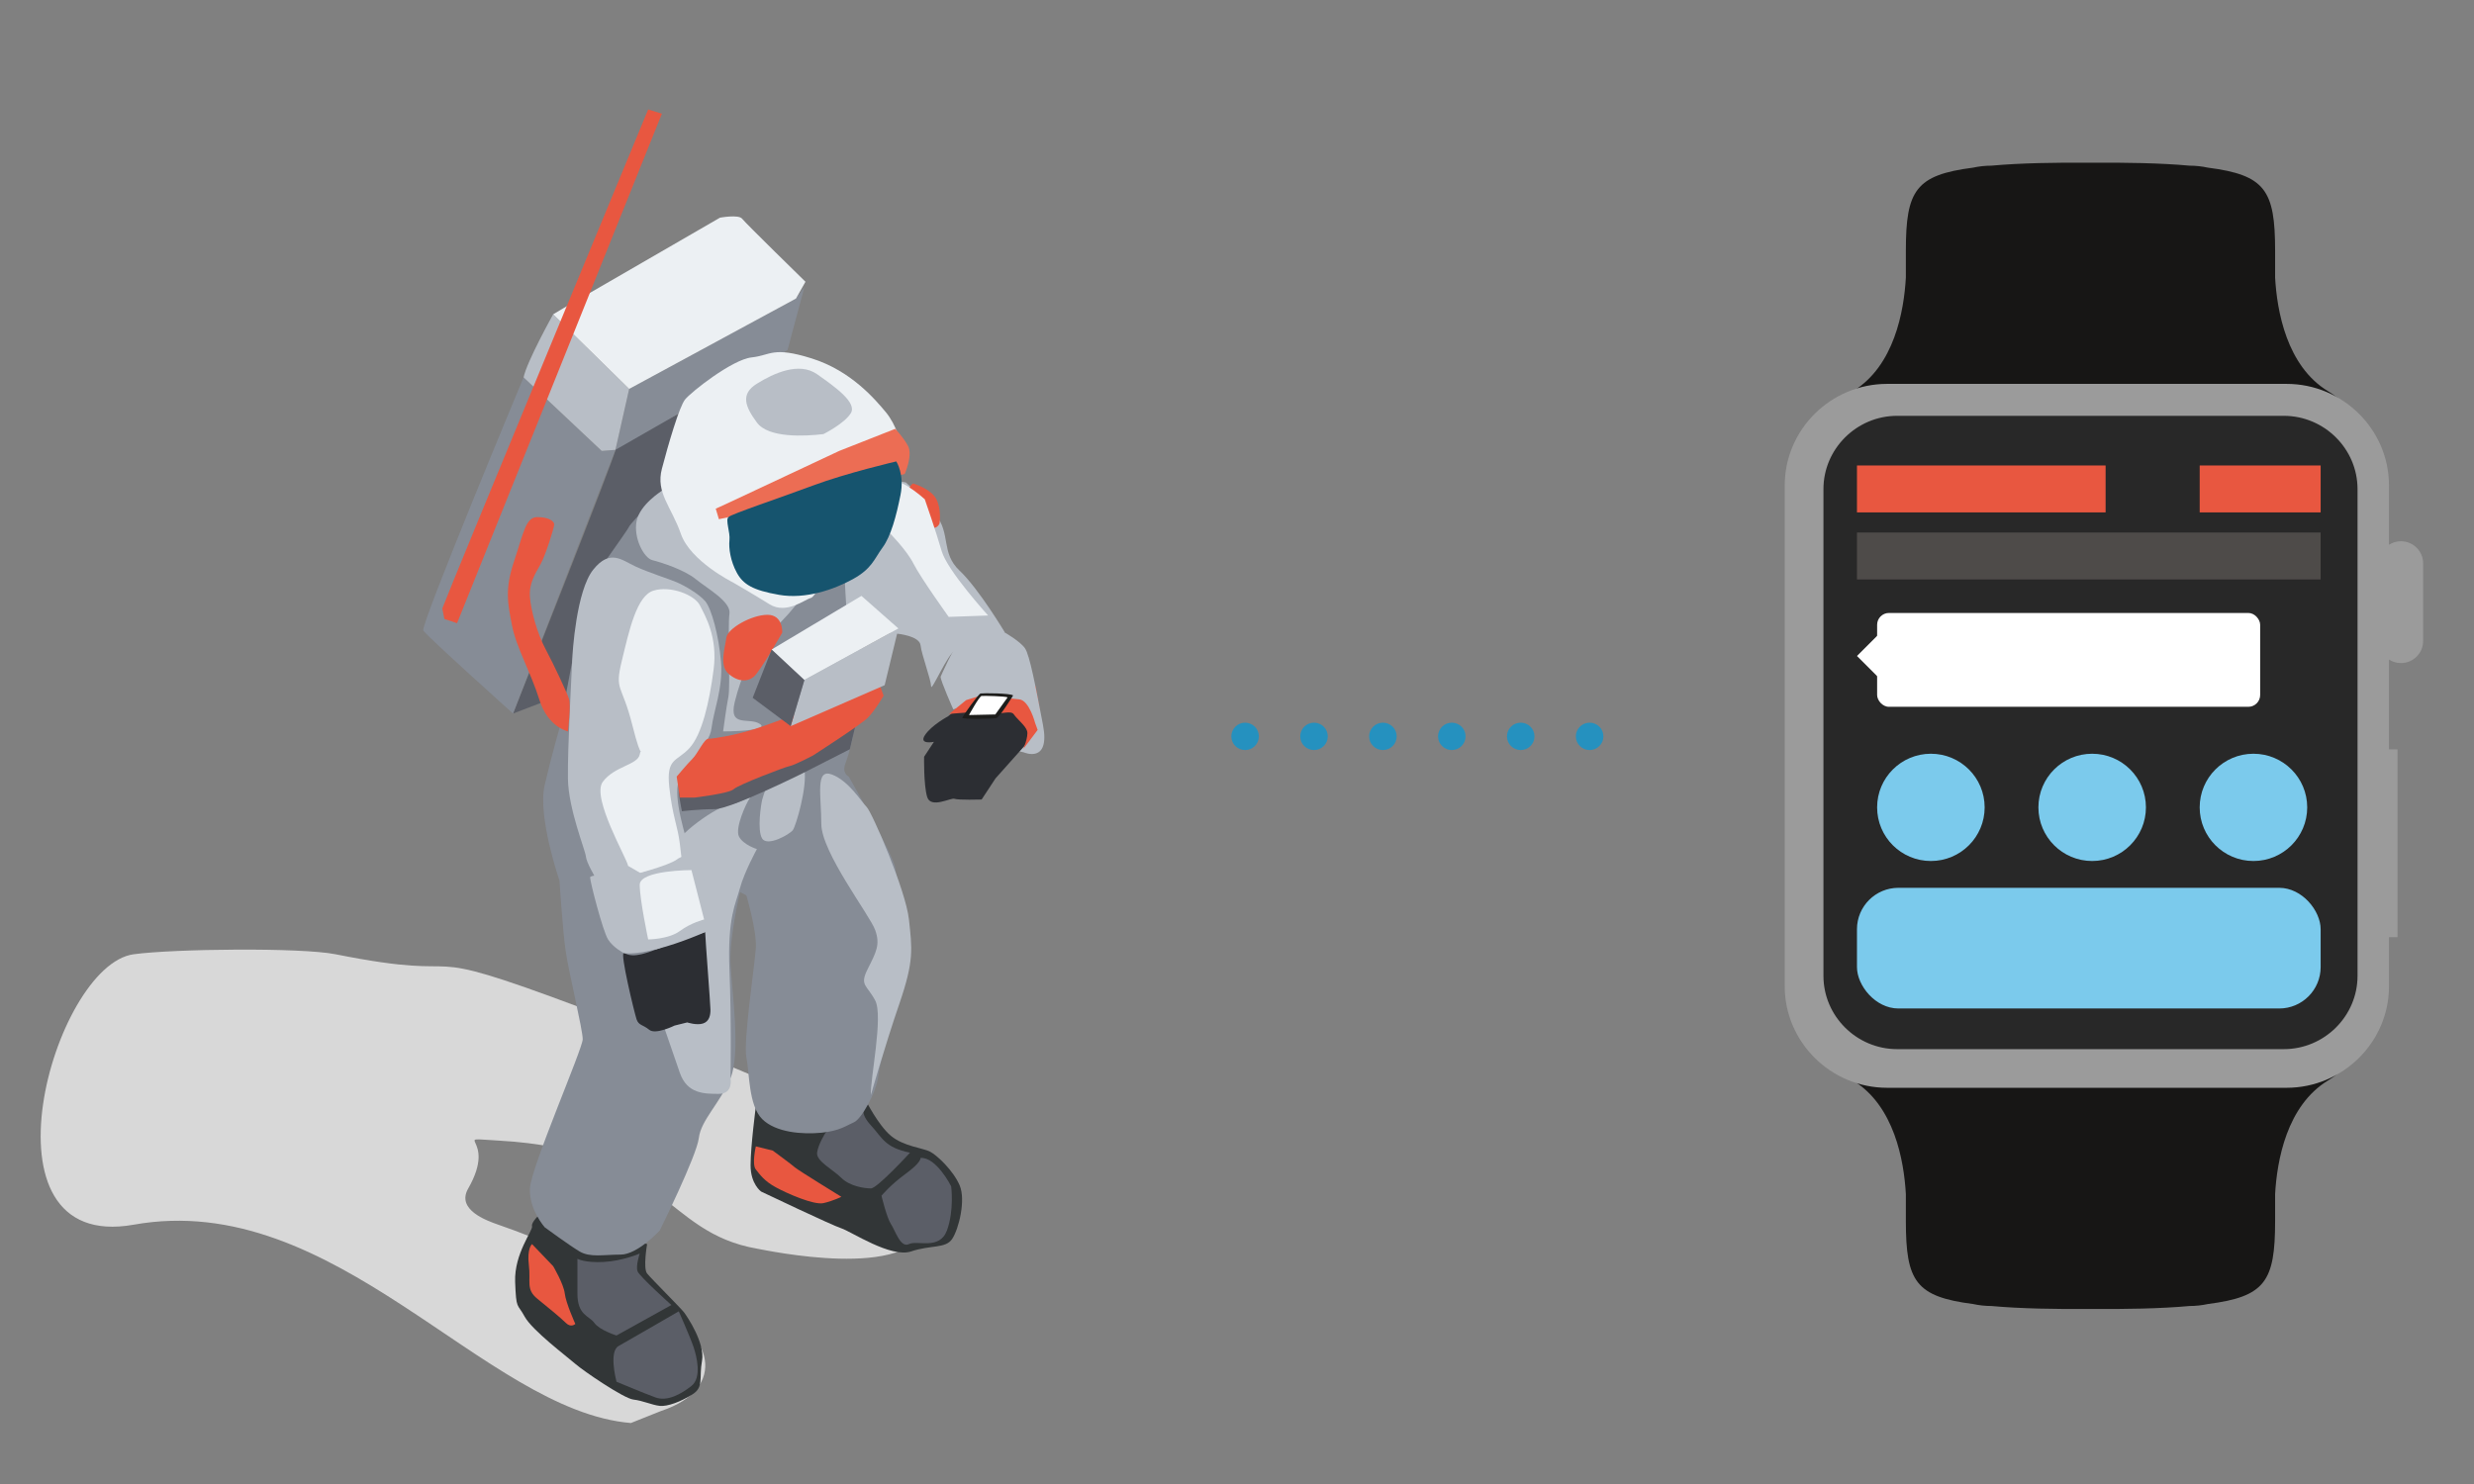 <svg xmlns="http://www.w3.org/2000/svg" width="365" height="219" viewBox="0 0 365 219">
  <rect x="0" y="0" width="365" height="219" fill="#808080" stroke="none"/>
  <g fill="none" fill-rule="evenodd" transform="translate(6 16)">
    <path fill="#D8D8D8" d="M87.077,194 C65.397,192.198 43.503,159.412 13.719,164.733 C-10.034,168.977 1.826,126.443 13.719,124.824 C19.635,124.019 38.384,123.803 43.503,124.824 C65.534,129.218 52.86,122.626 79.963,132.806 C95.625,138.689 111.182,144.958 126.204,152.317 C128.282,153.335 129.872,155.464 130.65,157.638 C131.448,159.865 131.226,162.439 130.65,164.733 C128.536,173.169 106.898,168.478 105.751,168.281 C91.714,165.867 92.249,153.688 67.513,152.317 C60.06,151.904 67.551,151.586 63.067,159.412 C61.293,162.507 65.751,164.122 67.513,164.733 C81.981,169.752 75.481,169.886 89.744,176.263 C99.299,180.534 101.547,188.894 91.523,192.226 L87.077,194 Z" style="mix-blend-mode:multiply"/>
    <g transform="translate(54.984)">
      <g transform="matrix(-1 0 0 1 93.52 0)">
        <path fill="#5B5E67" d="M54.516,45.116 C55.139,45.426 63.861,49.922 63.706,50.387 C63.55,50.852 78.814,89.302 78.814,89.302 L70.715,86.201 L55.139,56.279 L54.516,45.116"/>
        <path fill="#868C96" d="M78.814,89.302 L63.706,50.387 L65.731,50.542 L77.257,39.69 C77.257,39.69 92.521,76.278 92.054,77.054 C91.587,77.829 78.814,89.302 78.814,89.302"/>
        <polyline fill="#868C96" points="63.706 50.387 61.681 41.395 37.071 28.062 35.825 26.356 38.317 35.659 54.516 45.116 63.706 50.387"/>
        <path fill="#323637" d="M42.211,159.844 C42.211,159.844 31.815,164.805 30.373,165.27 C28.931,165.735 23.065,169.677 20.093,168.681 C17.12,167.684 14.997,168.301 14.018,166.82 C13.04,165.34 11.993,161.084 12.928,158.914 C13.863,156.743 16.243,154.494 17.289,153.952 C18.336,153.411 21.183,153.177 23.052,151.627 C24.922,150.076 26.791,146.355 26.791,146.355 L40.809,146.2 L42.99,147.286 C42.99,147.286 43.768,153.177 43.768,155.968 C43.768,158.758 42.211,159.844 42.211,159.844"/>
        <path fill="#5B5E67" d="M18.691 154.883C18.691 154.883 18.535 155.503 20.872 157.208 23.208 158.914 24.454 160.464 24.454 160.464 24.454 160.464 23.675 163.72 23.052 164.65 22.429 165.58 21.651 168.216 20.404 167.596 19.158 166.975 15.887 168.526 14.797 165.58 13.707 162.634 14.174 159.069 14.174 159.069 14.174 159.069 16.355 154.727 18.691 154.883M20.249 154.107C20.249 154.107 25.077 159.379 26.012 159.379 26.946 159.379 29.127 159.069 30.373 157.828 31.619 156.588 34.111 155.348 33.956 154.107 33.8 152.867 32.709 151.162 32.709 151.162L26.946 147.441C26.946 147.441 27.725 148.216 26.012 150.076 24.298 151.937 23.987 153.332 20.249 154.107"/>
        <path fill="#323637" d="M59.033,167.596 C59.033,167.596 59.656,171.161 59.033,171.937 C58.41,172.712 54.049,177.053 53.581,177.673 C53.114,178.293 50.463,182.224 50.933,184.805 C51.404,187.386 50.622,188.681 52.335,189.766 C54.049,190.851 56.023,191.591 57.164,191.471 C58.305,191.352 59.656,190.696 61.058,190.541 C62.46,190.386 68.378,186.355 69.625,185.27 C70.871,184.185 76.011,180.309 77.101,178.293 C78.191,176.278 78.347,177.363 78.503,173.177 C78.659,168.991 75.846,165.58 76.011,164.96 C76.175,164.34 74.765,163.1 74.765,163.1 L59.033,167.596"/>
        <path fill="#868C96" d="M57.164,165.58 C57.164,165.58 60.435,169.146 62.927,169.146 C65.419,169.146 67.444,169.611 69.001,168.681 C70.559,167.751 74.142,165.115 74.142,165.115 C74.142,165.115 76.469,162.479 76.322,159.379 C76.175,156.278 68.534,138.759 68.534,137.363 C68.534,135.968 70.559,127.596 71.026,124.495 C71.494,121.394 71.961,113.953 71.961,113.953 C71.961,113.953 75.232,104.495 74.142,99.844 C73.051,95.193 71.961,91.472 71.961,91.472 C71.961,91.472 68.223,71.627 67.911,70.852 C67.6,70.077 61.837,62.17 61.681,61.705 C61.525,61.24 55.45,54.883 55.45,54.883 L25.389,60 C25.389,60 23.616,62.84 24.143,65.581 C24.669,68.322 26.791,75.968 26.791,75.968 L28.192,90.697 C28.192,90.697 29.127,95.038 29.75,96.588 C30.373,98.139 29.283,98.604 29.283,98.604 C29.283,98.604 22.585,110.387 22.429,112.092 C22.274,113.798 20.062,121.144 20.249,123.1 C20.435,125.055 21.339,128.371 21.651,129.611 C21.962,130.852 24.651,140.406 24.922,142.79 C25.193,145.173 27.414,149.146 28.504,149.611 C29.594,150.076 30.595,150.899 33.333,151.162 C36.07,151.425 40.03,151.162 42.055,149.146 C44.08,147.131 43.924,142.324 44.391,139.999 C44.859,137.673 43.145,126.356 42.99,123.875 C42.834,121.394 44.391,116.123 44.391,116.123 L45.326,115.658 C45.326,115.658 46.884,122.17 46.728,126.046 C46.572,129.921 45.17,139.379 46.728,143.1 C48.285,146.821 51.089,149.301 51.401,151.937 C51.712,154.572 57.164,165.58 57.164,165.58"/>
        <path fill="#E85740" d="M57.164 82.48C58.254 83.1 59.967 84.03 62.615 83.255 65.263 82.48 66.821 81.705 66.821 80.309 66.821 78.914 68.223 78.139 65.107 76.434 61.992 74.728 59.967 73.953 58.254 74.883 56.541 75.813 55.45 78.139 55.606 79.069 55.762 79.999 57.164 82.48 57.164 82.48M64.329 120.464C64.329 120.464 57.25 118.478 56.696 118.294 56.143 118.109 53.581 117.674 53.581 117.674 53.581 117.674 57.787 120.464 59.344 121.239 60.902 122.015 63.238 122.635 63.238 122.635L64.329 120.464M1.09 88.837L5.14 86.976 8.255 84.961C8.255 84.961 7.944 84.185 7.009 84.185 6.075 84.185 1.713 85.271 1.713 85.271L1.09 88.837M30.373 160.619C30.373 160.619 36.791 156.676 37.227 156.278 37.662 155.879 40.497 153.797 40.497 153.797L42.99 153.177C42.99 153.177 43.613 155.813 42.99 156.588 42.367 157.363 41.744 158.293 40.03 159.224 38.317 160.154 34.423 161.859 33.021 161.549 31.619 161.239 30.373 160.619 30.373 160.619M69.625 179.378C69.625 179.378 71.026 176.278 71.182 174.882 71.338 173.487 72.895 170.851 72.895 170.851L76.011 167.596C76.011 167.596 76.781 168.216 76.478 170.696 76.175 173.177 76.945 174.262 75.232 175.658 73.518 177.053 71.805 178.448 71.026 179.223 70.248 179.999 69.625 179.378 69.625 179.378"/>
        <path fill="#5B5E67" d="M63.55 187.906C63.706 187.285 64.64 183.409 63.238 182.634 61.837 181.859 54.36 177.518 54.36 177.518 54.36 177.518 52.647 181.394 52.179 182.789 51.712 184.185 50.933 187.285 52.491 188.526 54.049 189.766 56.073 190.851 57.787 190.231 59.5 189.611 63.55 187.906 63.55 187.906M55.45 176.588L63.55 181.084C63.55 181.084 66.042 180.309 66.821 179.223 67.6 178.138 69.313 178.138 69.313 174.882L69.313 169.766C69.313 169.766 68.223 170.386 65.419 170.231 62.615 170.076 60.123 168.991 60.123 168.991 60.123 168.991 60.746 170.851 60.435 171.627 60.123 172.402 55.45 176.588 55.45 176.588"/>
        <path fill="#B8BEC6" d="M46.728 143.1C46.728 143.1 46.261 145.425 48.441 145.425 50.622 145.425 53.114 145.425 54.204 142.324 55.295 139.224 58.41 130.077 58.41 130.077 58.41 130.077 56.696 113.177 55.762 110.077 54.827 106.976 48.321 102.888 47.039 102.79 45.758 102.692 43.457 101.24 43.924 101.86 44.391 102.48 46.105 106.201 45.482 107.441 44.859 108.681 42.834 109.301 42.834 109.301 42.834 109.301 44.703 112.712 45.326 115.038 45.949 117.363 47.195 119.379 46.884 127.131 46.572 134.883 46.728 143.1 46.728 143.1M26.012 145.58C26.168 143.41 24.143 133.952 25.389 131.627 26.635 129.301 27.725 129.456 26.479 126.976 25.233 124.495 24.61 123.41 25.389 121.239 26.168 119.069 33.333 109.767 33.333 105.581 33.333 101.395 34.267 97.364 31.775 98.294 29.283 99.224 27.414 102.325 26.635 103.1 25.856 103.875 20.872 115.348 20.404 119.689 19.937 124.03 19.626 125.735 21.806 132.092 23.987 138.449 26.012 145.58 26.012 145.58M35.825 97.519C35.383 100.159 37.071 105.891 37.538 106.511 38.005 107.131 41.276 108.991 42.055 107.751 42.834 106.511 42.211 102.635 42.055 102.015 41.899 101.395 40.965 98.604 40.186 98.139 39.407 97.674 35.98 96.588 35.825 97.519"/>
        <path fill="#2C2E33" d="M50.466,121.549 C50.466,122.325 49.687,132.247 49.687,133.022 C49.687,133.797 49.843,134.728 50.778,135.038 C51.712,135.348 53.114,134.883 53.114,134.883 L54.983,135.348 C54.983,135.348 57.787,136.743 58.721,135.968 C59.656,135.193 60.279,135.348 60.59,134.418 C60.902,133.487 63.083,124.495 62.46,124.65 C61.837,124.805 61.369,125.58 57.475,124.03 C53.581,122.48 50.466,121.549 50.466,121.549"/>
        <path fill="#B8BEC6" d="M52.958,109.146 C53.114,107.906 55.295,101.86 54.36,99.224 C53.426,96.588 49.843,94.108 49.532,91.472 C49.22,88.837 47.818,85.581 48.13,81.705 C48.441,77.829 49.532,73.798 50.466,72.713 C51.401,71.627 53.581,70.387 54.672,69.922 C55.762,69.457 58.721,68.527 60.746,67.596 C62.771,66.666 64.484,64.961 66.977,68.061 C69.469,71.162 70.04,80.185 70.092,81.55 C70.143,82.914 70.785,94.409 70.715,98.914 C70.645,103.419 68.145,109.472 68.067,110.387 C67.989,111.301 66.665,113.487 66.665,113.487 C66.665,113.487 66.098,114.71 63.238,115.193 C60.379,115.675 52.491,112.402 52.491,112.402 L52.958,109.146"/>
        <path fill="#ECF0F3" d="M61.837,111.782 C61.992,110.697 67.288,101.705 65.575,99.379 C63.861,97.054 60.435,96.898 60.123,95.348 C59.812,93.798 59.656,97.209 61.213,91.007 C62.771,84.806 63.861,86.046 62.771,81.55 C61.681,77.054 60.59,71.937 58.098,71.162 C55.606,70.387 52.024,71.782 51.245,73.333 C50.466,74.883 48.597,77.984 49.22,82.79 C49.843,87.596 50.933,92.402 52.802,94.418 C54.672,96.433 56.229,95.813 55.762,100.154 C55.295,104.495 54.516,105.891 54.204,108.526 L53.893,111.162 L59.967,112.867 L61.837,111.782"/>
        <path fill="#5B5E67" d="M28.192,90.697 L29.127,94.573 L36.136,98.139 C36.136,98.139 46.728,103.41 49.064,103.41 C51.401,103.41 53.893,103.72 53.893,103.72 C53.893,103.72 54.672,100.154 54.204,100.154 C53.737,100.154 40.342,94.573 38.94,94.418 C37.538,94.263 28.192,90.697 28.192,90.697"/>
        <path fill="#B8BEC6" d="M22.118,77.519 C22.118,77.519 18.847,77.829 18.691,79.224 C18.535,80.62 17.147,84.306 17.134,85.271 C17.12,86.235 14.641,80.309 13.551,79.999 C12.461,79.689 6.23,77.364 6.23,77.364 C6.23,77.364 10.124,70.852 12.928,68.217 C15.732,65.581 14.174,62.79 16.511,59.844 C18.847,56.899 20.872,55.193 20.872,55.193 L25.233,54.418 L30.062,65.271 C30.062,65.271 29.634,76.434 29.283,76.589 C28.931,76.744 22.118,77.519 22.118,77.519"/>
        <path fill="#B8BEC6" d="M15.732,83.875 C15.732,84.495 13.863,88.681 13.863,88.681 C13.863,88.681 9.19,87.441 8.567,87.596 C7.944,87.751 9.657,93.488 9.657,93.488 L3.427,95.038 C3.427,95.038 -0.467,96.743 0.623,91.007 C1.713,85.271 2.59,80.711 3.271,79.689 C3.952,78.667 6.23,77.364 6.23,77.364 C6.23,77.364 11.682,77.364 12.772,78.449 C13.863,79.534 15.732,83.875 15.732,83.875"/>
        <path fill="#2C2E33" d="M3.122,93.814 L7.63,98.87 L9.68,101.989 C9.68,101.989 13.164,102.091 13.685,101.883 C14.207,101.674 17.182,103.392 17.717,101.603 C18.252,99.813 18.166,95.677 18.166,95.677 L16.719,93.475 C16.719,93.475 19.006,93.952 18.041,92.484 C17.077,91.016 14.644,89.718 14.644,89.718 L12.126,87.667 C11.562,87.208 10.841,86.987 10.116,87.05 L4.277,87.56 L1.955,91.037 L3.122,93.814"/>
        <path fill="#B8BEC6" d="M56.852,56.434 C56.852,56.434 60.123,58.449 60.59,60.93 C61.058,63.41 59.5,66.356 58.254,66.666 C57.008,66.976 53.581,68.061 51.868,69.457 C50.155,70.852 46.612,72.8 46.884,74.573 C47.155,76.345 46.728,85.271 47.039,86.821 C47.351,88.371 47.818,91.937 47.818,91.937 C47.818,91.937 40.809,91.937 42.367,90.852 C43.924,89.767 47.052,91.494 46.105,87.596 C45.157,83.698 43.301,79.844 42.522,79.069 C41.744,78.294 39.407,75.968 38.161,74.573 C36.915,73.178 35.357,71.007 35.357,71.007 C35.357,71.007 40.653,73.178 46.416,67.906 C52.179,62.635 54.36,58.294 54.36,58.294 L56.852,56.434"/>
        <path fill="#ECF0F3" d="M46.416,69.922 C46.416,69.922 52.647,66.821 54.049,62.79 C55.45,58.759 57.787,56.744 56.852,53.178 C55.918,49.612 54.298,44.031 53.426,42.945 C52.553,41.86 46.483,37.054 43.613,36.744 C40.742,36.434 40.537,35.074 34.734,36.899 C28.931,38.723 25.389,42.945 23.831,44.806 C22.274,46.666 21.495,49.457 21.495,50.387 C21.495,51.317 32.242,67.751 32.242,67.751 C32.242,67.751 34.111,72.092 34.89,72.248 C35.669,72.403 38.473,74.728 40.965,73.178 C43.457,71.627 46.416,69.922 46.416,69.922"/>
        <path fill="#B8BEC6" d="M33.021 48.062C35.744 48.384 41.121 48.682 42.834 46.356 44.547 44.031 45.326 42.17 42.834 40.62 40.342 39.069 36.603 37.364 33.956 39.225 31.308 41.085 28.037 43.411 28.971 44.961 29.906 46.511 33.021 48.062 33.021 48.062M77.257 39.69C76.789 37.364 72.895 30.387 72.895 30.387L61.681 41.395 63.706 50.387 65.731 50.542 77.257 39.69"/>
        <path fill="#ECF0F3" d="M35.669,25.581 C35.669,25.581 44.507,16.944 45.014,16.279 C45.522,15.614 48.285,16.124 48.285,16.124 L71.338,29.457 L72.895,30.387 L61.681,41.395 L37.071,28.062 L35.669,25.581"/>
        <path fill="#E85740" d="M89.25 73.798C87.986 70.387 58.877.155 58.877.155L56.852.775 87.07 75.968 88.939 75.348 89.25 73.798M15.887 61.24C15.887 61.24 16.355 62.635 18.068 61.395 19.781 60.155 19.937 60.155 20.404 57.984 20.872 55.814 19.781 55.348 19.781 55.348 19.781 55.348 17.134 56.124 16.355 57.674 15.576 59.224 15.887 61.24 15.887 61.24"/>
        <path fill="#B8BEC6" d="M49.22,120.154 C49.687,117.518 51.556,110.232 51.556,110.232 C51.556,110.232 53.426,109.922 54.672,110.852 C55.918,111.782 61.369,113.177 61.369,113.177 C61.369,113.177 67.444,112.867 67.444,113.487 C67.444,114.108 65.575,121.394 64.796,122.635 C64.017,123.875 62.46,124.65 62.46,124.65 C62.46,124.65 61.058,124.96 57.475,124.03 C53.893,123.1 50.466,121.549 50.466,121.549 L49.22,120.154"/>
        <path fill="#ECF0F3" d="M52.491,112.402 C52.491,112.402 60.123,112.402 60.123,114.573 C60.123,116.743 58.877,122.635 58.877,122.635 C58.877,122.635 55.855,122.617 54.204,121.394 C52.553,120.172 50.622,119.689 50.622,119.689 L52.491,112.402"/>
        <path fill="#E85740" d="M24.922 84.495L24.143 86.666C24.143 86.666 25.389 88.837 26.479 89.922 27.569 91.007 34.579 95.503 34.579 95.503 34.579 95.503 37.227 96.898 38.005 97.054 38.784 97.209 45.638 99.844 46.261 100.464 46.884 101.084 52.024 101.705 52.024 101.705L54.204 101.705 54.672 98.604C54.672 98.604 53.114 96.743 52.335 95.968 51.556 95.193 50.622 93.023 49.999 93.023 49.376 93.023 46.261 92.557 43.301 91.627 40.342 90.697 32.749 87.751 30.84 87.131 28.931 86.511 24.922 84.495 24.922 84.495M39.096 77.364C39.096 77.364 38.94 74.728 41.276 74.728 43.613 74.728 47.195 76.744 47.351 78.139 47.507 79.534 48.441 82.17 47.039 83.41 45.638 84.651 44.236 84.651 43.301 83.875 42.367 83.1 39.096 77.364 39.096 77.364"/>
        <polyline fill="#B8BEC6" points="35.825 84.34 37.85 91.162 23.987 85.116 21.962 76.744 35.825 84.34"/>
        <path fill="#5B5E67" d="M40.653,79.844 C40.186,80.154 35.825,84.34 35.825,84.34 L37.85,91.162 L43.457,86.976 L40.653,79.844"/>
        <polyline fill="#ECF0F3" points="27.414 71.937 21.962 76.744 35.825 84.34 40.653 79.844 27.414 71.937"/>
        <path fill="#ECF0F3" d="M23.468,62.429 C23.468,62.429 20.768,65.116 19.73,67.183 C18.691,69.25 14.537,75.038 14.537,75.038 L8.723,74.832 C8.723,74.832 14.745,68.217 15.576,65.322 C16.406,62.429 18.068,57.674 18.068,57.674 C18.068,57.674 22.637,53.539 23.26,55.607 C23.883,57.674 23.468,62.429 23.468,62.429"/>
        <path fill="#EC6D54" d="M21.028,53.953 C21.028,53.953 19.781,51.162 20.56,49.767 C21.339,48.372 22.429,47.286 22.429,47.286 L30.685,50.542 L46.884,58.139 L48.908,59.069 L48.441,60.62 L45.482,60 L21.028,53.953"/>
        <path fill="#16546E" d="M22.274,52.093 C22.274,52.093 21.028,53.953 21.651,57.054 C22.274,60.155 23.052,63.1 24.298,64.806 C25.545,66.511 25.856,67.906 28.66,69.457 C31.463,71.007 35.676,72.46 39.563,71.782 C43.449,71.105 44.859,70.232 45.793,68.527 C46.728,66.821 47.014,64.901 46.884,63.72 C46.753,62.54 47.507,60.775 47.039,60.31 C46.572,59.844 39.563,57.519 34.579,55.658 C29.594,53.798 22.274,52.093 22.274,52.093"/>
        <path fill="#E85740" d="M70.715 91.937C70.715 91.937 73.666 91.317 74.92 87.286 76.175 83.255 78.347 79.534 78.97 76.278 79.593 73.023 80.06 71.007 78.659 66.821 77.257 62.635 76.945 60.31 75.232 60.31 73.518 60.31 72.74 60.93 72.74 61.395 72.74 61.86 73.986 65.891 74.765 67.286 75.543 68.682 76.469 70.077 76.322 72.092 76.175 74.108 75.232 77.519 73.986 79.844 72.74 82.17 70.871 86.201 70.559 87.131 70.248 88.061 70.715 91.937 70.715 91.937M1.79 90.686C1.79 90.686 2.644 87.379 4.111 87.209 5.579 87.039 9.951 86.699 9.951 86.699L11.96 87.316 14.479 89.367C14.479 89.367 9.81 88.87 8.31 89.191 6.81 89.513 5.381 88.74 4.917 89.436 4.453 90.131 3.2 91.081 2.971 91.882 2.742 92.682 3.528 94.532 3.528 94.532L1.414 91.717 1.79 90.686"/>
        <path fill="#1D1D1B" d="M5.034,86.628 C5.034,86.628 7.024,89.873 7.519,89.976 C8.015,90.079 12.647,90.185 12.534,89.904 C12.42,89.623 10.165,86.409 9.835,86.34 C9.504,86.271 5.45,86.285 5.034,86.628"/>
        <path fill="#FFFFFF" d="M5.849,86.917 L7.663,89.436 L11.544,89.52 C11.544,89.52 10.025,86.748 9.688,86.706 C9.35,86.665 6.018,86.748 5.849,86.917"/>
      </g>
      <path fill="#2591BF" d="M122.711,94.69 C121.588,94.69 120.678,93.786 120.678,92.67 C120.678,91.554 121.588,90.649 122.711,90.649 C123.834,90.649 124.744,91.554 124.744,92.67 C124.744,93.786 123.834,94.69 122.711,94.69 Z M132.877,94.69 C131.754,94.69 130.844,93.786 130.844,92.67 C130.844,91.554 131.754,90.649 132.877,90.649 C134,90.649 134.91,91.554 134.91,92.67 C134.91,93.786 134,94.69 132.877,94.69 Z M143.043,94.69 C141.92,94.69 141.009,93.786 141.009,92.67 C141.009,91.554 141.92,90.649 143.043,90.649 C144.165,90.649 145.076,91.554 145.076,92.67 C145.076,93.786 144.165,94.69 143.043,94.69 Z M153.208,94.69 C152.085,94.69 151.175,93.786 151.175,92.67 C151.175,91.554 152.085,90.649 153.208,90.649 C154.331,90.649 155.241,91.554 155.241,92.67 C155.241,93.786 154.331,94.69 153.208,94.69 Z M163.374,94.69 C162.251,94.69 161.341,93.786 161.341,92.67 C161.341,91.554 162.251,90.649 163.374,90.649 C164.497,90.649 165.407,91.554 165.407,92.67 C165.407,93.786 164.497,94.69 163.374,94.69 Z M173.539,94.69 C172.417,94.69 171.506,93.786 171.506,92.67 C171.506,91.554 172.417,90.649 173.539,90.649 C174.662,90.649 175.573,91.554 175.573,92.67 C175.573,93.786 174.662,94.69 173.539,94.69 Z"/>
      <g transform="translate(202.324 8.004)">
        <path fill="#171615" d="M80.168 33.735C74.048 30.023 72.626 21.876 72.349 16.96L72.349 12.96C72.349 4.071 70.882 1.824 62.431.737 61.562.548 60.663.445 59.739.445 55.502.054 50.109-.032 45.111.009 40.113-.032 34.72.054 30.482.445 29.559.445 28.659.548 27.791.737 19.339 1.824 17.872 4.071 17.872 12.96L17.872 16.96C17.595 21.876 16.174 30.023 10.053 33.735.974 39.241 23.547 37.239 30.482 37.239L59.739 37.239C66.675 37.239 89.248 39.241 80.168 33.735M80.168 135.438C74.048 139.15 72.626 147.297 72.349 152.213L72.349 156.213C72.349 165.102 70.882 167.349 62.431 168.436 61.562 168.625 60.663 168.728 59.739 168.728 55.502 169.119 50.109 169.204 45.111 169.163 40.113 169.204 34.72 169.119 30.482 168.728 29.559 168.728 28.659 168.625 27.791 168.436 19.339 167.349 17.872 165.102 17.872 156.213L17.872 152.213C17.595 147.297 16.174 139.15 10.053 135.438.974 129.931 23.547 131.934 30.482 131.934L59.739 131.934C66.675 131.934 89.248 129.931 80.168 135.438"/>
        <path fill="#9B9B9B" d="M90.913,55.87 C90.265,55.87 89.66,56.062 89.15,56.387 L89.15,47.63 C89.15,39.389 82.351,32.647 74.04,32.647 L15.11,32.647 C6.8,32.647 0,39.389 0,47.63 L0,121.543 C0,129.783 6.8,136.525 15.11,136.525 L74.04,136.525 C82.351,136.525 89.15,129.783 89.15,121.543 L89.15,114.301 L90.41,114.301 L90.41,86.584 L89.15,86.584 L89.15,73.331 C89.66,73.657 90.265,73.849 90.913,73.849 C92.714,73.849 94.187,72.388 94.187,70.603 L94.187,59.116 C94.187,57.331 92.714,55.87 90.913,55.87"/>
        <path fill="#282828" stroke="#9B9B9B" stroke-width="3.494" d="M16.587,132.568 C9.645,132.568 3.966,126.917 3.966,120.009 L3.966,48.174 C3.966,41.267 9.645,35.615 16.587,35.615 L73.634,35.615 C80.576,35.615 86.256,41.267 86.256,48.174 L86.256,120.009 C86.256,126.917 80.576,132.568 73.634,132.568 L16.587,132.568 Z"/>
        <g transform="translate(10.658 44.688)">
          <rect width="36.683" height="6.925" fill="#E85740"/>
          <rect width="68.41" height="6.925" y="9.893" fill="#4E4B49"/>
          <rect width="56.512" height="13.85" x="2.974" y="21.765" fill="#FFFFFF" rx="1.747"/>
          <rect width="17.846" height="6.925" x="50.564" fill="#E85740"/>
          <ellipse cx="10.906" cy="50.455" fill="#7BCAEC" rx="7.932" ry="7.915"/>
          <ellipse cx="34.701" cy="50.455" fill="#7BCAEC" rx="7.932" ry="7.915"/>
          <ellipse cx="58.495" cy="50.455" fill="#7BCAEC" rx="7.932" ry="7.915"/>
          <rect width="68.41" height="17.808" y="62.327" fill="#7BCAEC" rx="6.114"/>
          <rect width="4.787" height="4.777" x=".991" y="25.722" fill="#FFFFFF" transform="rotate(-45 3.385 28.11)"/>
        </g>
      </g>
    </g>
  </g>
</svg>
